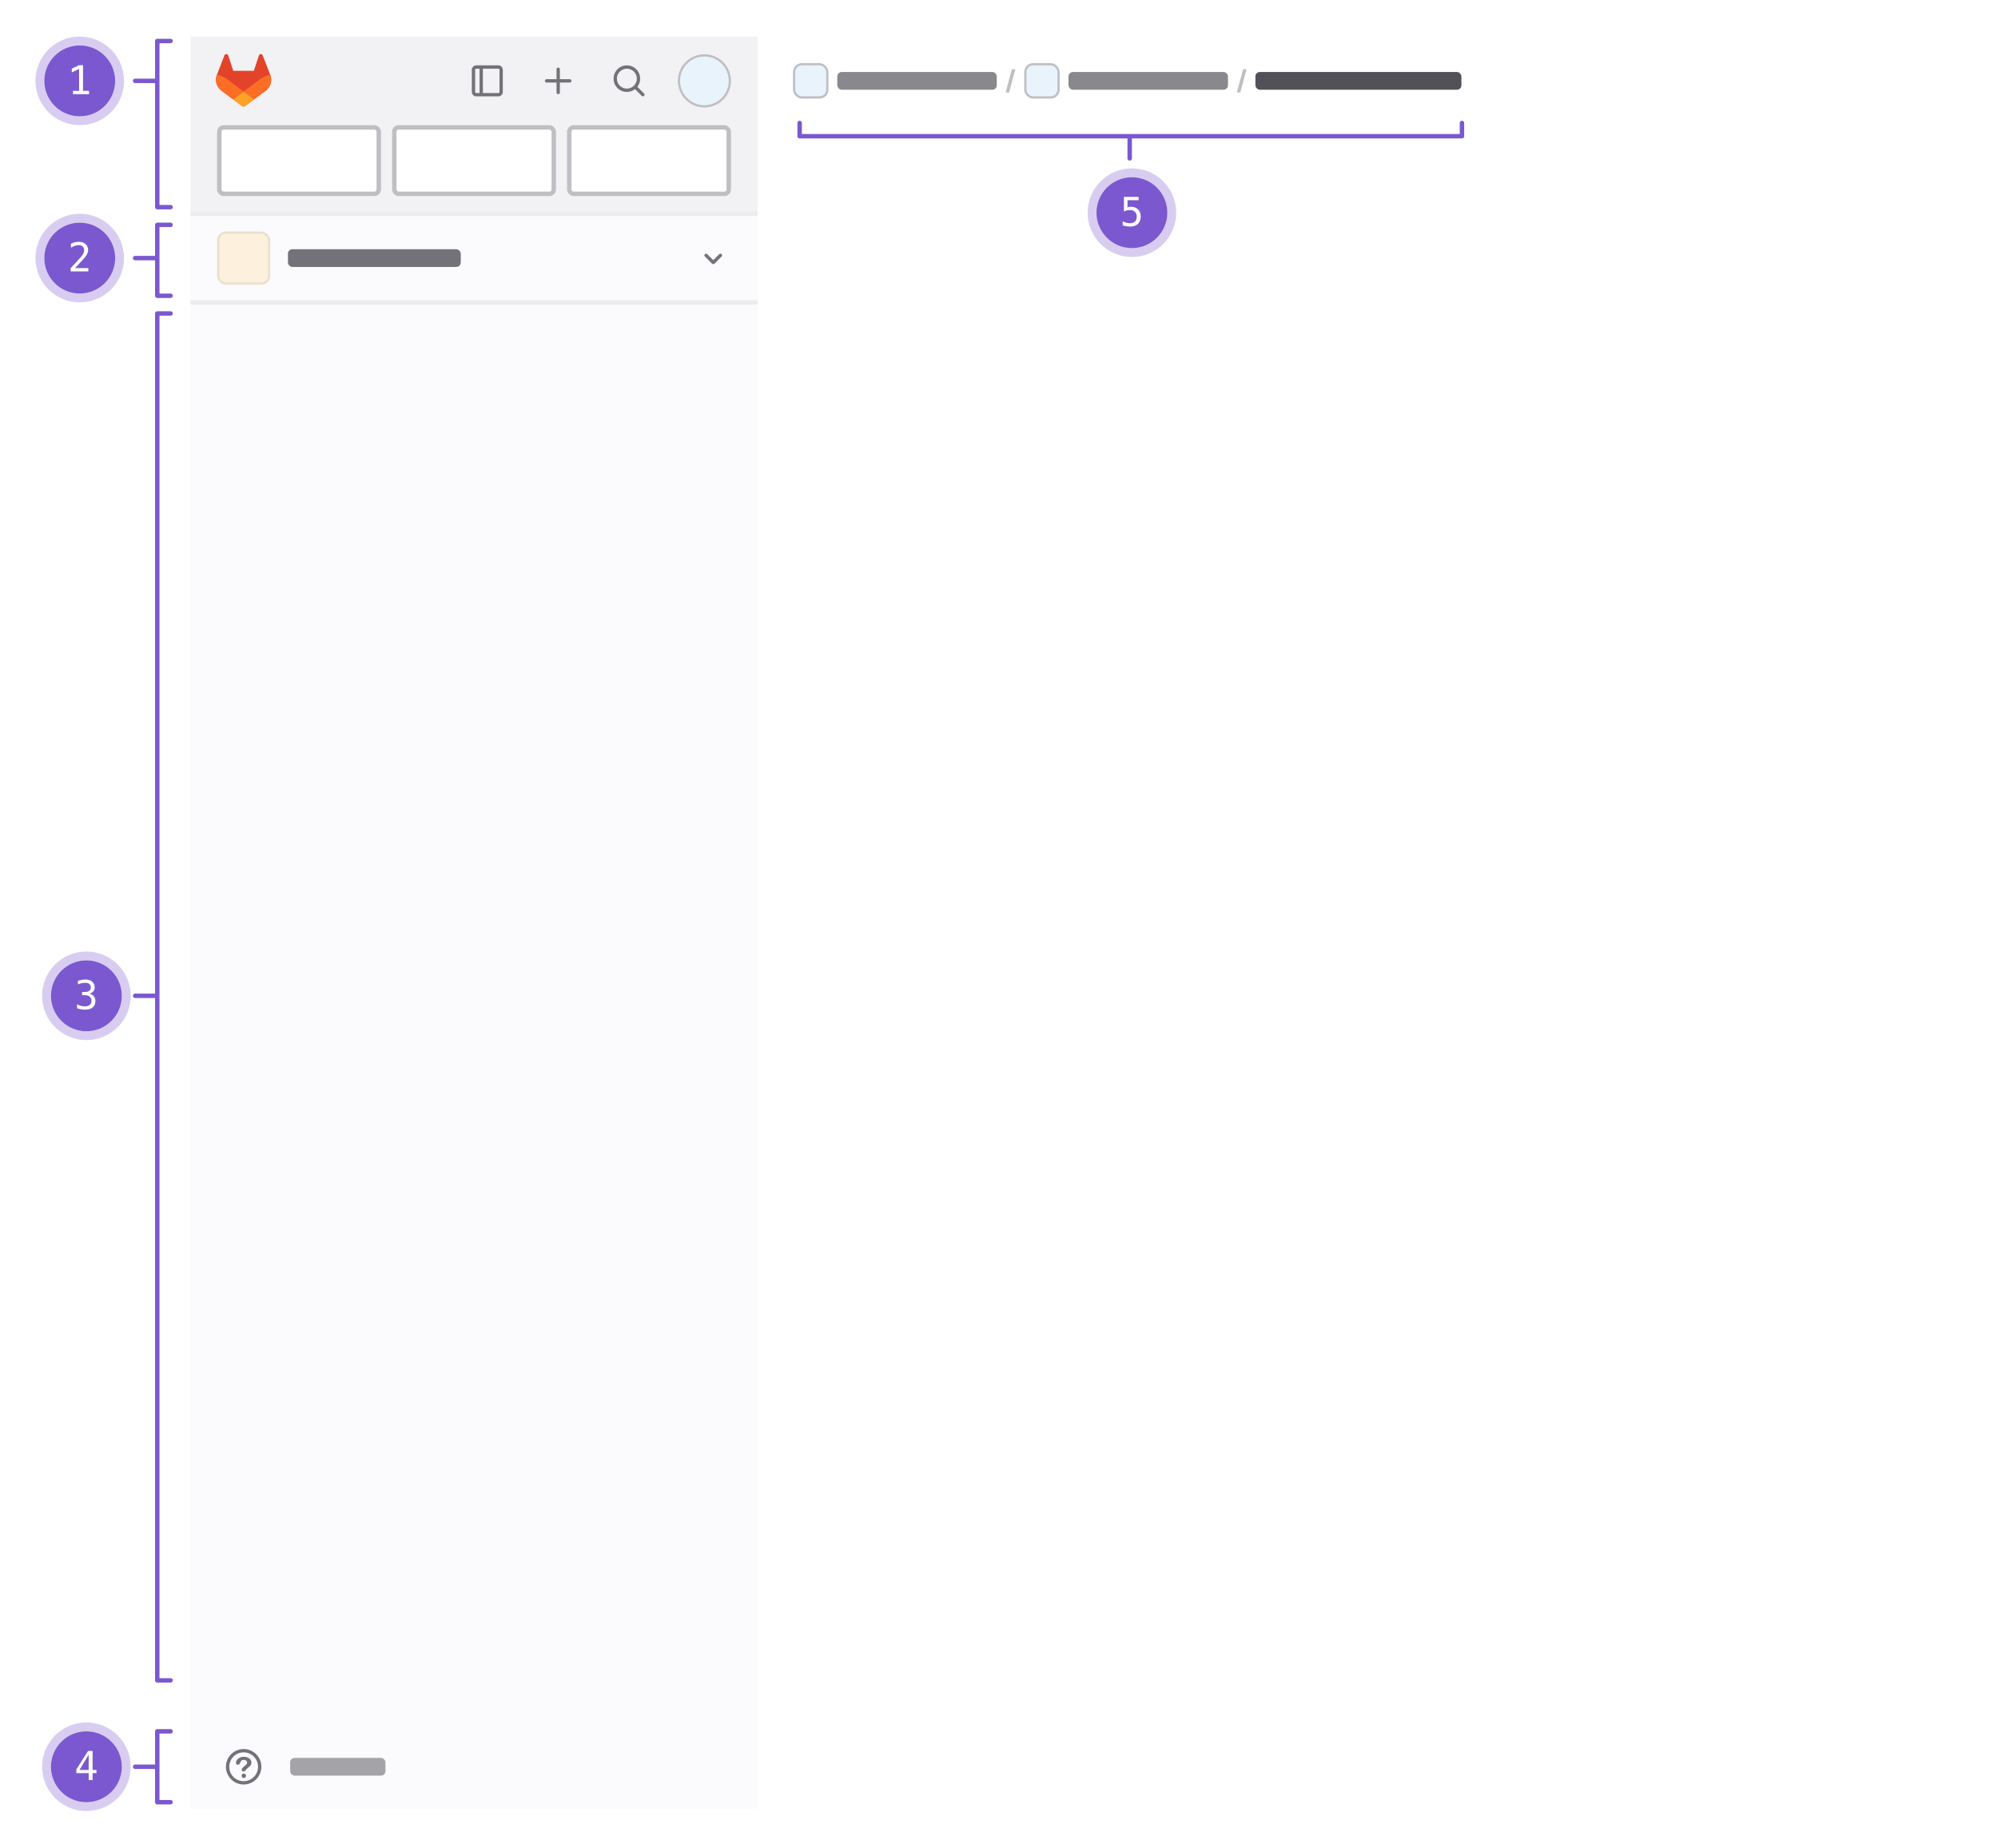 <svg width="902" height="834" viewBox="0 0 902 834" fill="none" xmlns="http://www.w3.org/2000/svg">
<rect width="902" height="834" fill="white"/>
<rect width="870" height="801" transform="translate(16 16.5)" fill="white"/>
<circle cx="39" cy="797.5" r="16" fill="#7B58CF"/>
<circle cx="39" cy="797.5" r="18" stroke="#7B58CF" stroke-opacity="0.3" stroke-width="4"/>
<path d="M40.037 791.995L35.898 798.93H40.037V791.995ZM39.747 790.378H41.804V798.93H43.553V800.371H41.804V803.5H40.037V800.371H34.474V798.692L39.747 790.378Z" fill="white"/>
<line x1="1" y1="-1" x2="10" y2="-1" transform="matrix(1 4.53408e-09 -1.68562e-06 1 60 798.5)" stroke="#7B58CF" stroke-width="2" stroke-linecap="round"/>
<path d="M77 781.5H71V813.5H77" stroke="#7B58CF" stroke-width="2" stroke-linecap="round" stroke-linejoin="round"/>
<circle cx="39" cy="449.5" r="16" fill="#7B58CF"/>
<circle cx="39" cy="449.5" r="18" stroke="#7B58CF" stroke-opacity="0.3" stroke-width="4"/>
<path d="M40.398 448.478C41.259 448.706 41.918 449.113 42.375 449.699C42.832 450.279 43.06 451.006 43.06 451.879C43.06 453.086 42.653 454.035 41.839 454.727C41.03 455.412 39.908 455.755 38.473 455.755C37.869 455.755 37.254 455.699 36.627 455.588C36 455.477 35.385 455.315 34.781 455.104V453.338C35.379 453.648 35.968 453.88 36.548 454.032C37.128 454.185 37.705 454.261 38.279 454.261C39.252 454.261 39.999 454.041 40.52 453.602C41.042 453.162 41.303 452.529 41.303 451.703C41.303 450.941 41.042 450.338 40.52 449.893C39.999 449.441 39.293 449.216 38.402 449.216H37.049V447.757H38.402C39.217 447.757 39.852 447.578 40.31 447.221C40.767 446.863 40.995 446.365 40.995 445.727C40.995 445.053 40.781 444.537 40.353 444.18C39.932 443.816 39.328 443.635 38.543 443.635C38.022 443.635 37.482 443.693 36.926 443.811C36.369 443.928 35.786 444.104 35.177 444.338V442.703C35.886 442.516 36.516 442.375 37.066 442.281C37.623 442.188 38.115 442.141 38.543 442.141C39.82 442.141 40.84 442.463 41.602 443.107C42.369 443.746 42.753 444.596 42.753 445.656C42.753 446.377 42.551 446.978 42.147 447.458C41.748 447.938 41.165 448.278 40.398 448.478Z" fill="white"/>
<line x1="61" y1="449.5" x2="70" y2="449.5" stroke="#7B58CF" stroke-width="2" stroke-linecap="round"/>
<path d="M77 141.5H71V758.5H77" stroke="#7B58CF" stroke-width="2" stroke-linecap="round" stroke-linejoin="round"/>
<line x1="1" y1="-1" x2="10" y2="-1" transform="matrix(1 4.53408e-09 -1.68562e-06 1 60 117.5)" stroke="#7B58CF" stroke-width="2" stroke-linecap="round"/>
<path d="M77 101.5H71V133.5H77" stroke="#7B58CF" stroke-width="2" stroke-linecap="round" stroke-linejoin="round"/>
<circle cx="36" cy="116.5" r="16" fill="#7B58CF"/>
<circle cx="36" cy="116.5" r="18" stroke="#7B58CF" stroke-opacity="0.3" stroke-width="4"/>
<path d="M33.855 121.006H39.885V122.5H31.913V121.006C33.009 119.852 33.967 118.832 34.787 117.947C35.607 117.062 36.173 116.438 36.483 116.075C37.069 115.36 37.465 114.783 37.67 114.344C37.875 113.898 37.977 113.444 37.977 112.981C37.977 112.249 37.761 111.675 37.327 111.259C36.899 110.843 36.31 110.635 35.56 110.635C35.027 110.635 34.468 110.731 33.882 110.925C33.296 111.118 32.675 111.411 32.019 111.804V110.011C32.622 109.724 33.214 109.507 33.794 109.36C34.38 109.214 34.957 109.141 35.525 109.141C36.809 109.141 37.84 109.483 38.619 110.169C39.404 110.849 39.797 111.742 39.797 112.85C39.797 113.412 39.665 113.975 39.401 114.537C39.144 115.1 38.722 115.721 38.136 116.4C37.808 116.781 37.33 117.309 36.703 117.982C36.082 118.656 35.133 119.664 33.855 121.006Z" fill="white"/>
<line x1="1" y1="-1" x2="10" y2="-1" transform="matrix(1 4.53408e-09 -1.68562e-06 1 60 37.5)" stroke="#7B58CF" stroke-width="2" stroke-linecap="round"/>
<path d="M77 18.5H71V93.5H77" stroke="#7B58CF" stroke-width="2" stroke-linecap="round" stroke-linejoin="round"/>
<circle cx="36" cy="36.5" r="16" fill="#7B58CF"/>
<circle cx="36" cy="36.5" r="18" stroke="#7B58CF" stroke-opacity="0.3" stroke-width="4"/>
<path d="M32.95 41.015H35.71V31.101L32.405 32.691V30.986L35.692 29.422H37.468V41.015H40.192V42.5H32.95V41.015Z" fill="white"/>
<rect width="256" height="800" transform="translate(86 16.5)" fill="#FBFAFD"/>
<rect width="256" height="80" transform="translate(86 16.5)" fill="#1F1E24" fill-opacity="0.04"/>
<path fill-rule="evenodd" clip-rule="evenodd" d="M287.5 35.5C287.5 37.985 285.485 40 283 40C280.515 40 278.5 37.985 278.5 35.5C278.5 33.015 280.515 31 283 31C285.485 31 287.5 33.015 287.5 35.5ZM286.679 40.24C285.663 41.03 284.387 41.5 283 41.5C279.686 41.5 277 38.814 277 35.5C277 32.186 279.686 29.5 283 29.5C286.314 29.5 289 32.186 289 35.5C289 36.886 288.53 38.163 287.74 39.179L290.78 42.22C291.073 42.513 291.073 42.987 290.78 43.28C290.487 43.573 290.013 43.573 289.72 43.28L286.679 40.24Z" fill="#737278"/>
<path fill-rule="evenodd" clip-rule="evenodd" d="M252.75 31.25C252.75 30.836 252.414 30.5 252 30.5C251.586 30.5 251.25 30.836 251.25 31.25V35.75H246.75C246.336 35.75 246 36.086 246 36.5C246 36.914 246.336 37.25 246.75 37.25H251.25V41.75C251.25 42.164 251.586 42.5 252 42.5C252.414 42.5 252.75 42.164 252.75 41.75V37.25H257.25C257.664 37.25 258 36.914 258 36.5C258 36.086 257.664 35.75 257.25 35.75H252.75V31.25Z" fill="#737278"/>
<path fill-rule="evenodd" clip-rule="evenodd" d="M218 31L225 31C225.276 31 225.5 31.224 225.5 31.5V41.5C225.5 41.776 225.276 42 225 42H218V31ZM216.5 31H215C214.724 31 214.5 31.224 214.5 31.5V41.5C214.5 41.776 214.724 42 215 42H216.5V31ZM213 31.5C213 30.395 213.895 29.5 215 29.5L225 29.5C226.105 29.5 227 30.395 227 31.5V41.5C227 42.605 226.105 43.5 225 43.5H215C213.895 43.5 213 42.605 213 41.5V31.5Z" fill="#737278"/>
<circle cx="318" cy="36.5" r="11.5" fill="#E9F3FC" stroke="#BFBFC3"/>
<g clip-path="url(#clip0_16629_27663)">
<path d="M122.007 33.784L121.973 33.695L118.581 24.956C118.513 24.785 118.391 24.639 118.233 24.541C118.115 24.466 117.981 24.42 117.842 24.406C117.702 24.392 117.562 24.41 117.431 24.459C117.3 24.508 117.183 24.587 117.088 24.689C116.994 24.791 116.925 24.913 116.887 25.047L114.597 31.97H105.325L103.036 25.047C102.998 24.914 102.929 24.791 102.834 24.69C102.74 24.588 102.622 24.509 102.492 24.46C102.361 24.411 102.22 24.393 102.081 24.407C101.942 24.421 101.808 24.467 101.69 24.541C101.532 24.639 101.41 24.785 101.341 24.956L97.951 33.697L97.916 33.784C97.428 35.044 97.368 36.426 97.745 37.723C98.121 39.019 98.915 40.16 100.005 40.972L100.018 40.982L100.047 41.004L105.207 44.823L107.767 46.734L109.322 47.895C109.505 48.031 109.727 48.105 109.956 48.105C110.185 48.105 110.407 48.031 110.589 47.895L112.145 46.734L114.705 44.823L119.901 40.982L119.916 40.971C121.006 40.159 121.8 39.019 122.177 37.722C122.554 36.426 122.495 35.044 122.007 33.784V33.784Z" fill="#E24329"/>
<path d="M122.007 33.784L121.973 33.695C120.321 34.03 118.764 34.722 117.413 35.721L109.965 41.283L114.708 44.823L119.905 40.982L119.919 40.971C121.009 40.158 121.802 39.018 122.179 37.722C122.555 36.425 122.495 35.043 122.007 33.784V33.784Z" fill="#FC6D26"/>
<path d="M105.207 44.823L107.767 46.734L109.322 47.895C109.505 48.031 109.727 48.105 109.956 48.105C110.185 48.105 110.407 48.031 110.589 47.895L112.145 46.734L114.705 44.823L109.962 41.283L105.207 44.823Z" fill="#FCA326"/>
<path d="M102.509 35.721C101.16 34.722 99.603 34.031 97.951 33.697L97.916 33.784C97.428 35.044 97.368 36.426 97.745 37.723C98.121 39.019 98.915 40.16 100.005 40.972L100.018 40.982L100.047 41.004L105.207 44.823L109.953 41.283L102.509 35.721Z" fill="#FC6D26"/>
</g>
<rect x="99" y="57.5" width="72" height="30" rx="2" fill="white" stroke="#BFBFC3" stroke-width="2"/>
<rect x="178" y="57.5" width="72" height="30" rx="2" fill="white" stroke="#BFBFC3" stroke-width="2"/>
<rect x="257" y="57.5" width="72" height="30" rx="2" fill="white" stroke="#BFBFC3" stroke-width="2"/>
<rect x="130" y="112.5" width="78" height="8" rx="2" fill="#737278"/>
<path fill-rule="evenodd" clip-rule="evenodd" d="M318.22 114.72C318.513 114.427 318.987 114.427 319.28 114.72L322 117.439L324.72 114.72C325.013 114.427 325.487 114.427 325.78 114.72C326.073 115.013 326.073 115.487 325.78 115.78L322.53 119.03C322.237 119.323 321.763 119.323 321.47 119.03L318.22 115.78C317.927 115.487 317.927 115.013 318.22 114.72Z" fill="#737278"/>
<rect x="98" y="104.5" width="24" height="24" rx="4" fill="#FDF1DD"/>
<rect x="98.5" y="105" width="23" height="23" rx="3.5" stroke="#1F1E24" stroke-opacity="0.08"/>
<path d="M86 97.5H342V95.5H86V97.5ZM342 135.5H86V137.5H342V135.5Z" fill="#ECECEF" mask="url(#path-32-inside-1_16629_27663)"/>
<g style="mix-blend-mode:multiply">
<g clip-path="url(#clip1_16629_27663)">
<path fill-rule="evenodd" clip-rule="evenodd" d="M116.5 797.5C116.5 801.09 113.59 804 110 804C106.41 804 103.5 801.09 103.5 797.5C103.5 793.91 106.41 791 110 791C113.59 791 116.5 793.91 116.5 797.5ZM118 797.5C118 801.918 114.418 805.5 110 805.5C105.582 805.5 102 801.918 102 797.5C102 793.082 105.582 789.5 110 789.5C114.418 789.5 118 793.082 118 797.5ZM106.927 794.489C106.642 794.919 106.5 795.343 106.5 795.761C106.5 795.963 106.59 796.152 106.77 796.326C106.949 796.5 107.17 796.587 107.431 796.587C107.874 796.587 108.175 796.338 108.334 795.84C108.502 795.365 108.707 795.005 108.95 794.76C109.193 794.516 109.571 794.394 110.084 794.394C110.523 794.394 110.881 794.515 111.159 794.757C111.436 794.999 111.575 795.296 111.575 795.649C111.575 795.829 111.53 795.996 111.439 796.151C111.348 796.305 111.236 796.445 111.103 796.57C110.97 796.696 110.754 796.882 110.455 797.128C110.114 797.41 109.844 797.653 109.643 797.858C109.442 798.063 109.281 798.301 109.16 798.571C108.838 799.816 110.51 799.916 110.896 799.027C110.943 798.941 111.014 798.847 111.109 798.743C111.205 798.64 111.332 798.52 111.491 798.383C112.065 797.899 112.463 797.554 112.685 797.349C112.906 797.145 113.097 796.901 113.258 796.62C113.419 796.338 113.5 796.01 113.5 795.635C113.5 795.16 113.359 794.72 113.077 794.314C112.794 793.909 112.394 793.589 111.876 793.353C111.358 793.118 110.761 793 110.084 793C109.356 793 108.719 793.141 108.173 793.423C107.627 793.705 107.212 794.06 106.927 794.489ZM109.068 801.57C109.068 802.122 109.515 802.57 110.068 802.57C110.62 802.57 111.068 802.122 111.068 801.57C111.068 801.017 110.62 800.57 110.068 800.57C109.515 800.57 109.068 801.017 109.068 801.57Z" fill="#737278"/>
</g>
<rect x="131" y="793.5" width="43" height="8" rx="2" fill="#A4A3A8"/>
</g>
<rect x="358.5" y="29" width="15" height="15" rx="3.5" fill="#E9F3FC" stroke="#BFBFC3"/>
<rect x="378" y="32.5" width="72" height="8" rx="2" fill="#89888D"/>
<path d="M458.377 31.273H456.812L454 41.727H455.564L458.377 31.273Z" fill="#BFBFC3"/>
<rect x="462.877" y="29" width="15" height="15" rx="3.5" fill="#E9F3FC" stroke="#BFBFC3"/>
<rect x="482.377" y="32.5" width="72" height="8" rx="2" fill="#89888D"/>
<path d="M562.754 31.273H561.189L558.377 41.727H559.941L562.754 31.273Z" fill="#BFBFC3"/>
<rect x="566.754" y="32.5" width="93" height="8" rx="2" fill="#535158"/>
<circle cx="511" cy="96" r="16" fill="#7B58CF"/>
<circle cx="511" cy="96" r="18" stroke="#7B58CF" stroke-opacity="0.3" stroke-width="4"/>
<path d="M507.396 88.878H514.041V90.372H509.014V93.598C509.266 93.504 509.518 93.436 509.77 93.395C510.027 93.349 510.285 93.325 510.543 93.325C511.902 93.325 512.98 93.727 513.777 94.529C514.574 95.332 514.973 96.419 514.973 97.79C514.973 99.173 514.554 100.263 513.716 101.06C512.884 101.856 511.744 102.255 510.297 102.255C509.6 102.255 508.961 102.208 508.381 102.114C507.807 102.021 507.291 101.88 506.834 101.692V99.891C507.373 100.184 507.915 100.403 508.46 100.55C509.005 100.69 509.562 100.761 510.13 100.761C511.108 100.761 511.861 100.503 512.389 99.987C512.922 99.472 513.188 98.739 513.188 97.79C513.188 96.853 512.913 96.123 512.362 95.602C511.817 95.08 511.056 94.819 510.077 94.819C509.603 94.819 509.14 94.875 508.688 94.986C508.237 95.092 507.807 95.253 507.396 95.47V88.878Z" fill="white"/>
<line x1="510" y1="71.5" x2="510" y2="62.5" stroke="#7B58CF" stroke-width="2" stroke-linecap="round"/>
<path d="M361 55.5V61.5L660 61.5V55.5" stroke="#7B58CF" stroke-width="2" stroke-linecap="round" stroke-linejoin="round"/>
<defs>
<clipPath id="clip0_16629_27663">
<rect width="25" height="23.704" fill="white" transform="translate(97.5 24.401)"/>
</clipPath>
<clipPath id="clip1_16629_27663">
<rect width="16" height="16" fill="white" transform="translate(102 789.5)"/>
</clipPath>
</defs>
</svg>
